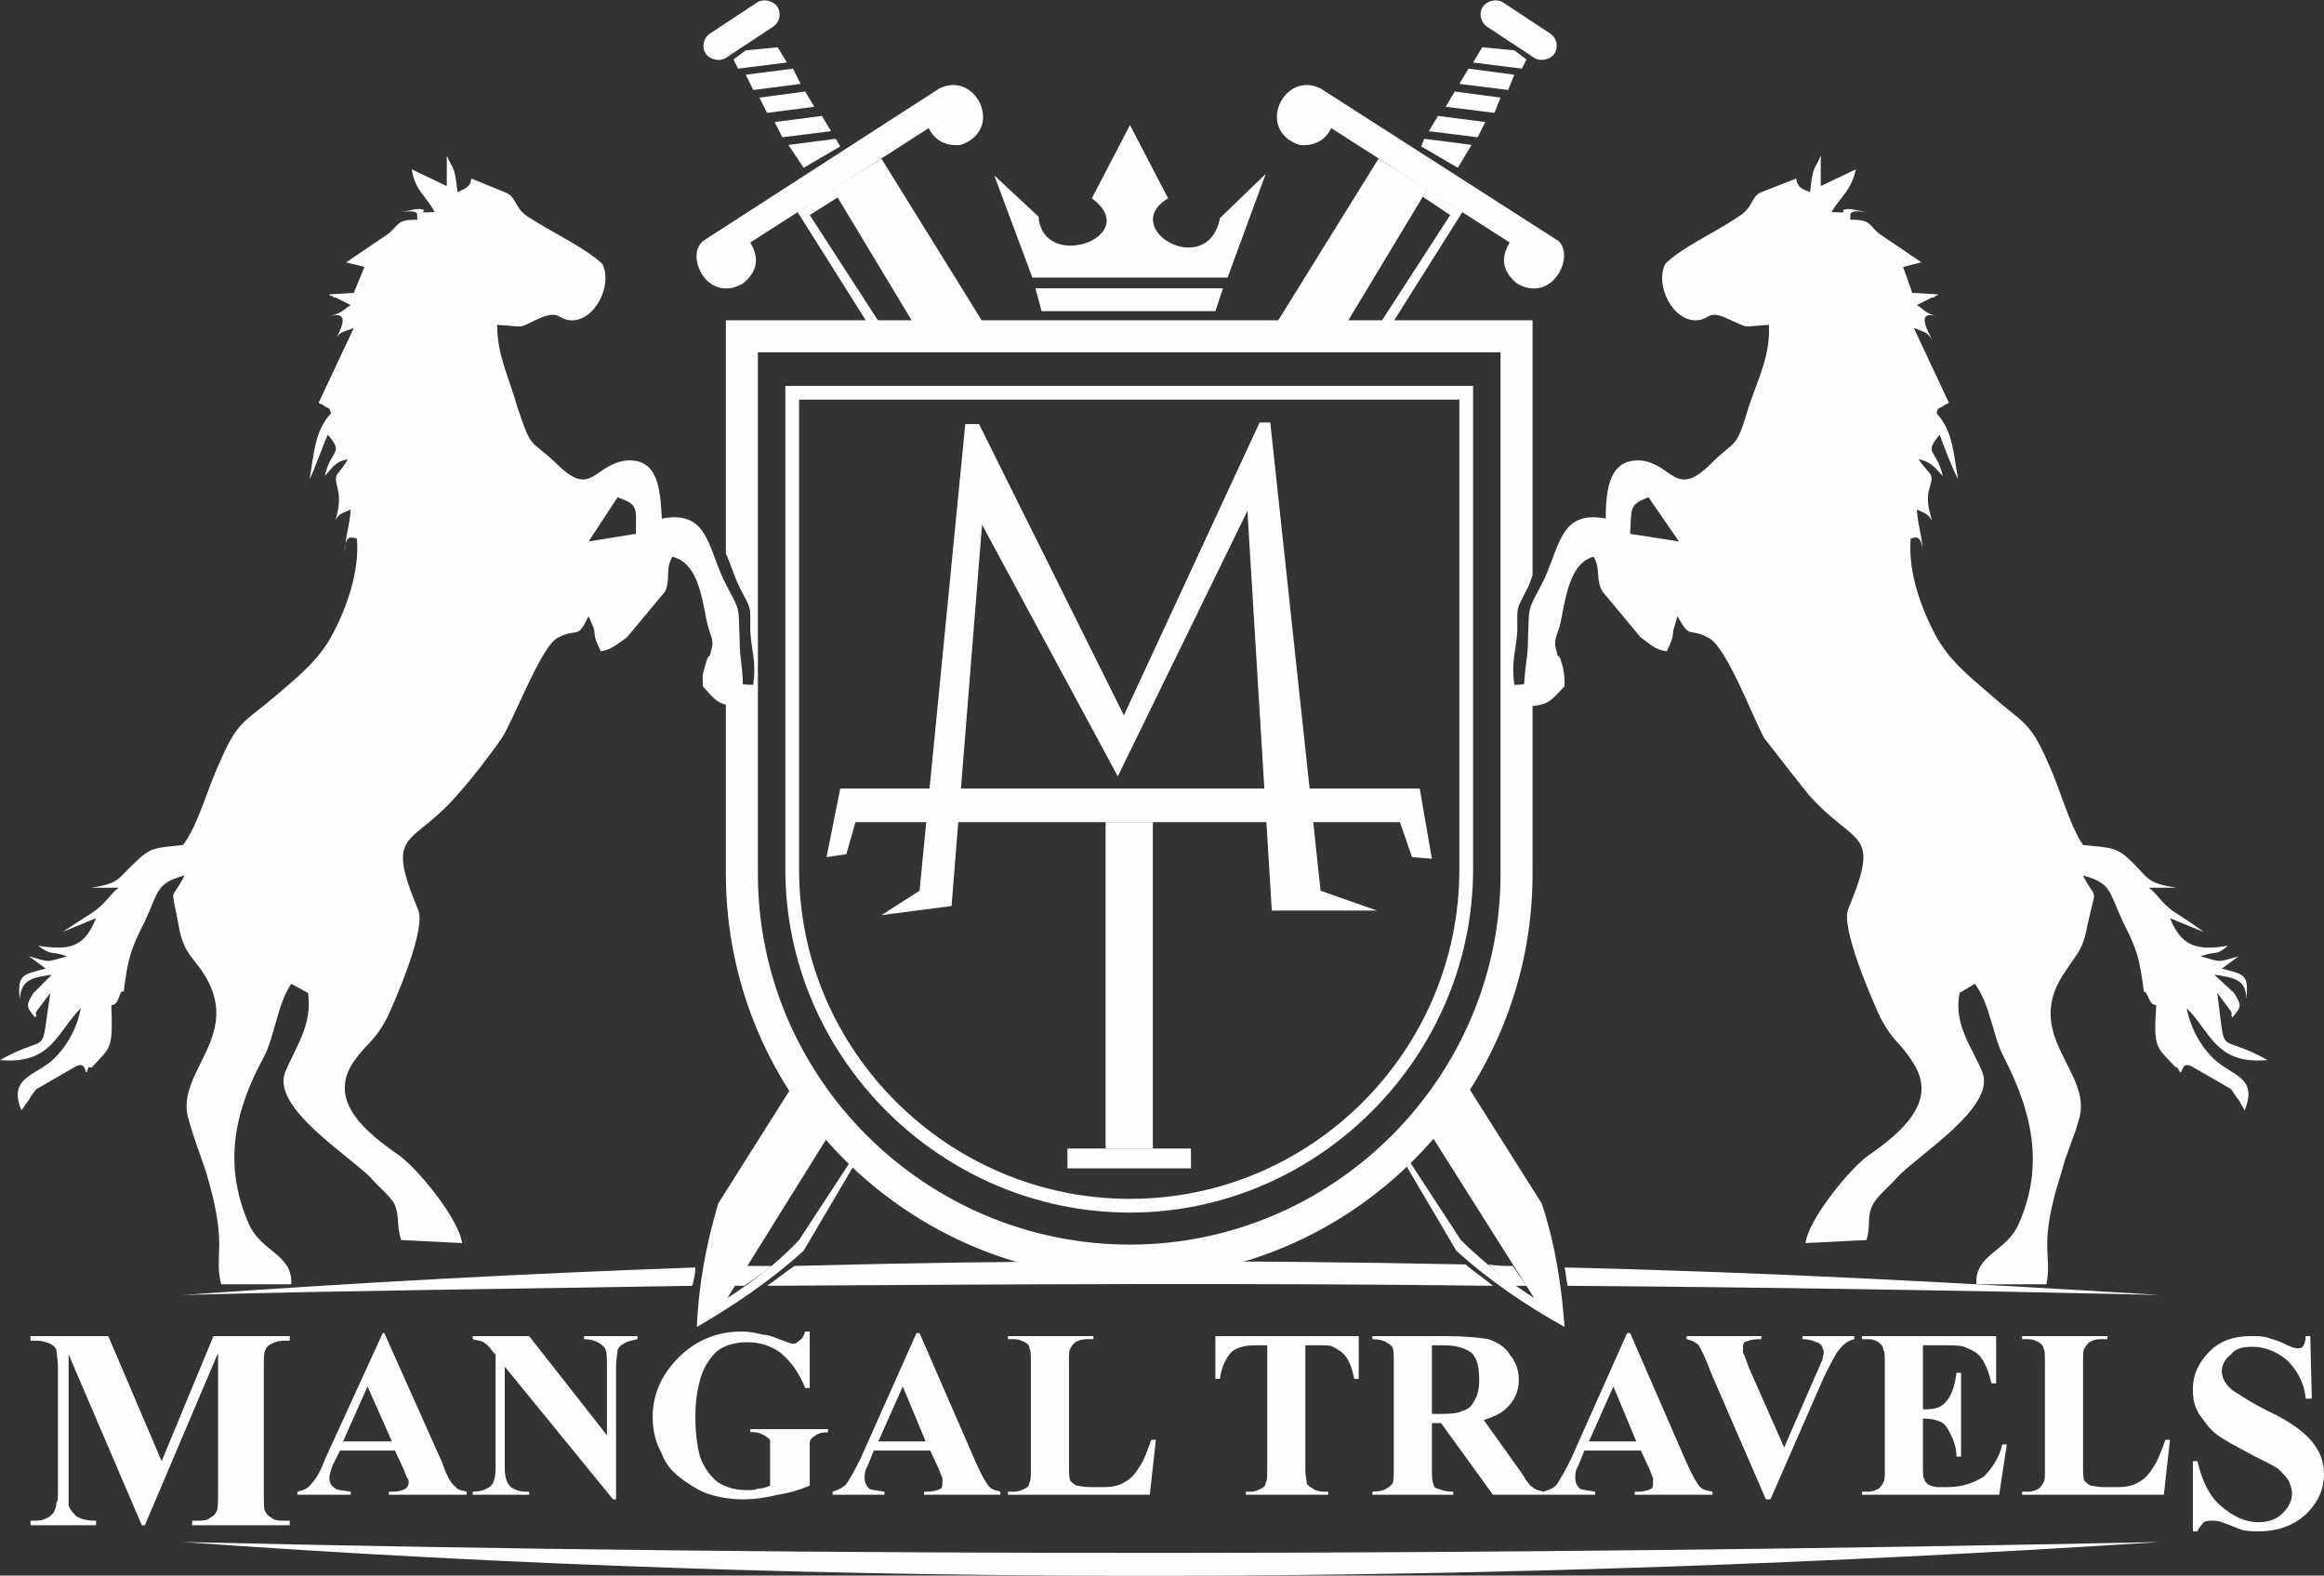 <?xml version="1.0" encoding="UTF-8"?>
<!DOCTYPE svg PUBLIC "-//W3C//DTD SVG 1.1//EN" "http://www.w3.org/Graphics/SVG/1.1/DTD/svg11.dtd">
<!-- Creator: CorelDRAW X7 -->
<svg xmlns="http://www.w3.org/2000/svg" xml:space="preserve" width="1.524in" height="1.033in" version="1.1" style="shape-rendering:geometricPrecision; text-rendering:geometricPrecision; image-rendering:optimizeQuality; fill-rule:evenodd; clip-rule:evenodd"
viewBox="0 0 1524 1033"
 xmlns:xlink="http://www.w3.org/1999/xlink">
 <rect x="0" y="0" width="1524" height="1033" fill="#333333" stroke="none"/>
 <defs>
  <style type="text/css">
   <![CDATA[
    .fil0 {fill:#FEFEFE}
    .fil1 {fill:#FEFEFE}
    .fil2 {fill:#FEFEFE;fill-rule:nonzero}
   ]]>
  </style>
 </defs>
 <g id="Layer_x0020_1">
  <g id="_742290944">
   <path class="fil0" d="M417 350c0,-17 2,-19 -12,-24l-19 29 31 -5zm-117 -224c4,-2 8,-3 9,-8 0,0 0,-1 0,-1l22 9c8,3 6,10 15,16 17,11 37,20 49,31 7,14 -5,38 -21,37 -9,-1 -7,-7 -21,-1 -15,7 -7,5 -27,4 0,20 8,35 13,53 10,30 8,21 26,38 23,23 24,1 45,-2 21,-2 23,17 24,38 31,-6 30,20 42,43 10,19 8,14 9,36 0,17 4,23 1,44 -15,0 -17,-4 -25,-13 0,-6 -1,-6 1,-12 3,-12 3,-5 4,-10l1 -4c1,-6 -2,-8 -4,-19 -3,-15 -6,-36 -22,-40 -5,8 -1,15 -5,23l-25 30c-6,4 -10,8 -17,9 -6,-12 -3,-11 -5,-16l-3 -7c-8,16 -6,7 -20,14 -11,5 -29,54 -37,66 -9,13 -20,27 -29,37 -30,35 -48,22 -26,75 6,12 -14,58 -20,71 -9,17 -13,16 -22,29 -18,26 9,47 29,61 12,8 40,42 42,58l-40 -2c-3,-10 -1,-15 -4,-23 -3,-6 -12,-13 -16,-18 -15,-15 -65,-46 -56,-69 7,-17 18,-31 15,-52l-11 -6c-9,13 -11,35 -18,48 -19,35 -27,70 -10,109 8,19 29,20 28,40l-46 0c-5,-21 5,-24 -10,-74 -4,-12 -8,-22 -11,-33 -11,-32 38,-56 8,-99 -8,-11 -12,-13 -15,-30 -5,-27 -5,-14 4,-32 -19,5 -17,11 -26,30 -9,18 -11,23 -14,47 0,0 0,-1 0,-1 0,0 -1,0 -1,0 -2,1 -2,9 -7,9 1,29 0,27 -13,41 -1,0 -2,-1 -2,0 -3,9 0,-5 -8,-1l-26 15c-1,1 -4,5 -5,7l-5 7c-8,-20 6,-22 18,-31 9,-7 18,-20 21,-36 -16,16 -19,37 -53,34 34,-19 26,1 33,-44l-9 12c-2,5 2,0 -1,4 -6,-7 -6,-8 -1,-16l12 -12c-13,2 -20,3 -21,16 -2,-17 3,-16 17,-20l-11 -8c15,4 10,4 25,0 -11,-4 -10,0 -19,-7 23,4 31,-1 38,-18l-22 9c6,-4 14,-9 20,-13 9,-6 12,-13 17,-16l-18 0c19,-3 17,-6 28,-16 11,-11 14,-10 32,-12 10,-13 16,-37 24,-54 12,-28 16,-26 37,-44 14,-12 28,-23 37,-40 9,-17 18,-41 16,-63 -2,0 -8,-4 -8,9 1,-14 3,-15 4,-28 -6,3 -7,2 -10,7 6,-20 -2,-23 1,-30 0,0 6,-7 7,-10 -9,2 -10,6 -15,11 4,-18 13,-14 2,-27 -3,6 -9,24 -12,29 3,-16 3,-31 14,-43 -1,-5 -1,-2 -6,-6 0,0 -1,0 -2,-1l23 -49c-8,3 -10,3 -12,8 2,-5 11,-19 -3,-16 8,-2 8,-4 13,-7l-10 -5c-1,0 -2,0 -2,-1 -1,0 -2,0 -2,-1l16 -1 7 -17 -12 -3 28 -19c7,-6 5,-9 19,-9 -2,-2 4,-7 -11,-5 6,-1 9,-2 12,-2 9,1 -6,3 10,2 -5,-10 -13,-14 -15,-28l23 11 0 -20c4,10 5,5 7,24z"/>
   <path class="fil0" d="M1069 350c1,-17 -1,-19 12,-24l20 29 -32 -5zm118 -224c-5,-2 -8,-3 -9,-8 0,0 0,-1 0,-1l-23 9c-7,3 -5,10 -15,16 -16,11 -37,20 -48,31 -7,14 5,38 21,37 9,-1 7,-7 20,-1 16,7 8,5 27,4 1,20 -7,35 -13,53 -9,30 -8,21 -25,38 -23,23 -25,1 -45,-2 -21,-2 -24,17 -24,38 -31,-6 -30,20 -42,43 -10,19 -8,14 -9,36 0,17 -4,23 -2,44 16,0 17,-4 26,-13 0,-6 0,-6 -1,-12 -3,-12 -3,-5 -4,-10l-1 -4c-1,-6 2,-8 4,-19 3,-15 6,-36 21,-40 5,8 1,15 6,23l25 30c6,4 9,8 17,9 6,-12 3,-11 5,-16l2 -7c9,16 7,7 20,14 12,5 30,54 37,66 10,13 21,27 29,37 31,35 48,22 26,75 -5,12 15,58 21,71 9,17 13,16 21,29 18,26 -8,47 -28,61 -12,8 -40,42 -42,58l40 -2c3,-10 0,-15 4,-23 3,-6 12,-13 16,-18 14,-15 65,-46 56,-69 -7,-17 -19,-31 -15,-52l10 -6c10,13 12,35 19,48 18,35 27,70 10,109 -8,19 -29,20 -28,40l46 0c4,-21 -6,-24 10,-74 3,-12 8,-22 11,-33 11,-32 -39,-56 -8,-99 7,-11 11,-13 14,-30 6,-27 6,-14 -3,-32 19,5 17,11 26,30 9,18 11,23 14,47 0,0 0,-1 0,-1 0,0 0,0 0,0 3,1 3,9 8,9 -2,29 0,27 13,41 1,0 1,-1 1,0 4,9 1,-5 9,-1l26 15c1,1 3,5 5,7l4 7c8,-20 -5,-22 -17,-31 -9,-7 -18,-20 -21,-36 16,16 19,37 53,34 -34,-19 -27,1 -33,-44l9 12c2,5 -2,0 1,4 6,-7 6,-8 1,-16l-13 -12c13,2 21,3 21,16 2,-17 -2,-16 -16,-20l11 -8c-15,4 -10,4 -25,0 11,-4 10,0 18,-7 -22,4 -31,-1 -38,-18l22 9c-5,-4 -13,-9 -19,-13 -9,-6 -12,-13 -17,-16l18 0c-19,-3 -18,-6 -28,-16 -11,-11 -14,-10 -33,-12 -9,-13 -15,-37 -23,-54 -12,-28 -17,-26 -37,-44 -14,-12 -28,-23 -37,-40 -9,-17 -18,-41 -16,-63 2,0 7,-4 8,9 -1,-14 -3,-15 -4,-28 6,3 6,2 10,7 -7,-20 2,-23 -1,-30 0,0 -6,-7 -8,-10 9,2 11,6 16,11 -4,-18 -13,-14 -2,-27 2,6 9,24 12,29 -3,-16 -3,-31 -14,-43 1,-5 1,-2 6,-6 0,0 1,0 2,-1l-23 -49c8,3 9,3 12,8 -2,-5 -11,-19 2,-16 -7,-2 -7,-4 -12,-7l10 -5c1,0 2,0 2,-1 1,0 1,0 2,-1l-17 -1 -6 -17 12 -3 -28 -19c-7,-6 -5,-9 -19,-9 2,-2 -4,-7 11,-5 -6,-1 -10,-2 -12,-2 -9,1 5,3 -11,2 6,-10 13,-14 16,-28l-23 11 0 -20c-4,10 -5,5 -7,24z"/>
   <path class="fil0" d="M476 210l529 0 0 167c-1,3 -2,6 -3,8 -8,16 -7,11 -7,29 -1,14 -4,19 -2,35 6,0 10,-1 12,-2l0 126c0,146 -119,265 -264,265l0 0c-146,0 -265,-119 -265,-265l0 -131c5,5 7,7 18,7 2,-16 -1,-21 -2,-35 0,-18 1,-13 -7,-29 -4,-8 -6,-16 -9,-22l0 -153zm0 213l0 -15c1,4 2,6 2,10l-1 3c-1,2 -1,2 -1,2zm21 -192l0 342c0,134 110,243 244,243 133,0 243,-109 243,-243l0 -342 -487 0z"/>
   <path class="fil0" d="M515 253l0 317c0,123 102,225 226,225 123,0 225,-102 225,-225l0 -317 -451 0zm9 9l0 308c0,119 98,216 217,216 119,0 216,-97 216,-216l0 -308 -433 0z"/>
   <g>
    <polygon class="fil0" points="679,189 802,189 797,204 683,204 "/>
    <path class="fil0" d="M652 115l25 67 128 0 25 -68 -30 29c-8,41 -67,7 -34,-13l-25 -48 -25 48c34,25 -32,49 -35,12l-29 -27z"/>
   </g>
   <g>
    <polygon class="fil0" points="733,509 644,344 624,594 578,600 603,584 633,278 642,278 737,469 826,277 833,277 866,584 903,597 834,597 818,335 "/>
    <g>
     <polygon class="fil0" points="551,517 931,517 939,563 926,562 918,539 561,539 555,560 542,562 "/>
     <polygon class="fil0" points="725,539 726,539 756,539 756,753 725,753 "/>
     <polygon class="fil0" points="700,753 781,753 781,766 700,766 "/>
    </g>
   </g>
   <path class="fil1" d="M120 849c114,-8 223,-14 336,-18 0,4 -1,8 -2,12 -113,2 -221,3 -334,6zm369 -19c6,0 11,0 17,0 -6,5 -12,9 -18,13l-7 0 8 -13zm32 0c149,-4 290,-4 440,-1 6,5 12,9 18,14 -162,-2 -314,-1 -476,0 6,-4 12,-9 18,-13zm455 -1c6,1 11,1 16,1l9 13 -8 0c-6,-4 -11,-9 -17,-14zm50 2c131,3 259,10 390,18 -131,-3 -257,-5 -388,-6 -1,-4 -1,-8 -2,-12z"/>
   <g>
    <g>
     <polygon class="fil0" points="546,124 578,104 645,212 599,212 "/>
     <path class="fil0" d="M461 158l155 -100c24,-12 43,27 14,37 -10,1 -17,-3 -21,-11l-117 75c6,10 5,19 -5,27 -23,13 -38,-18 -26,-28z"/>
     <polygon class="fil0" points="546,124 550,129 531,141 577,212 569,212 523,139 "/>
     <rect class="fil0" transform="matrix(0.259 -0.171 0.171 0.259 457.605 27.282)" width="180.843" height="61.378" rx="31" ry="31"/>
     <polygon class="fil0" points="484,45 481,39 489,33 510,31 516,41 "/>
     <polygon class="fil0" points="489,49 520,45 525,55 494,59 "/>
     <polygon class="fil0" points="498,64 528,60 534,70 503,74 "/>
     <polygon class="fil0" points="508,80 539,76 545,86 513,90 "/>
     <polygon class="fil0" points="517,95 548,91 551,96 527,110 "/>
     <path class="fil0" d="M963 713c-6,11 -15,22 -24,32l67 106c-17,-11 -33,-23 -48,-38l-34 -52 -2 3 33 56c22,20 46,36 71,50 -2,-27 -6,-54 -15,-81l-48 -76z"/>
    </g>
    <g>
     <polygon class="fil0" points="936,124 904,104 837,212 883,212 "/>
     <path class="fil0" d="M1022 158l-156 -100c-24,-12 -43,27 -14,37 10,1 17,-3 21,-11l117 75c-6,10 -5,19 5,27 23,13 38,-18 27,-28z"/>
     <polygon class="fil0" points="936,124 933,129 951,141 905,212 913,212 959,139 "/>
     <rect class="fil0" transform="matrix(-0.259 -0.171 -0.171 0.259 1024.56 27.282)" width="180.843" height="61.378" rx="31" ry="31"/>
     <polygon class="fil0" points="998,45 1001,39 993,33 972,31 966,41 "/>
     <polygon class="fil0" points="993,49 963,45 957,55 989,59 "/>
     <polygon class="fil0" points="984,64 954,60 948,70 980,74 "/>
     <polygon class="fil0" points="974,80 943,76 937,86 969,90 "/>
     <polygon class="fil0" points="965,95 934,91 932,96 956,110 "/>
     <path class="fil0" d="M519 713c7,11 15,22 24,32l-66 106c17,-11 33,-23 47,-38l34 -52 2 3 -33 56c-22,20 -46,36 -70,50 1,-27 6,-54 14,-81l48 -76z"/>
    </g>
   </g>
   <path class="fil2" d="M106 958l34 -82 50 0 0 3 -4 0c-3,0 -6,1 -8,2 -2,1 -3,2 -4,4 -1,2 -1,6 -1,12l0 82c0,7 0,11 1,12 1,2 2,3 4,4 2,2 5,2 8,2l4 0 0 3 -64 0 0 -3 4 0c3,0 6,0 8,-2 2,-1 3,-2 4,-4 1,-2 1,-6 1,-12l0 -92 -48 113 -2 0 -48 -112 0 87c0,7 0,10 0,12 1,3 3,5 5,7 3,2 7,3 13,3l0 3 -43 0 0 -3 1 0c3,0 6,0 8,-1 3,-1 4,-2 6,-4 1,-2 2,-4 2,-7 1,0 1,-4 1,-9l0 -79c0,-6 -1,-10 -1,-12 -1,-2 -2,-3 -4,-4 -3,-1 -5,-2 -9,-2l-4 0 0 -3 51 0 35 82z"/>
   <path class="fil2" d="M259 951l-36 0 -5 10c-1,3 -2,6 -2,8 0,3 1,5 4,7 1,1 4,1 10,2l0 2 -35 0 0 -2c4,-1 7,-2 9,-5 3,-3 6,-8 9,-16l38 -83 1 0 38 85c3,9 6,14 9,16 1,2 4,2 7,3l0 2 -51 0 0 -2 3 0c4,0 6,-1 8,-2 1,-1 2,-2 2,-4 0,-1 0,-2 -1,-3 0,0 -1,-2 -2,-5l-6 -13zm-2 -6l-16 -36 -16 36 32 0z"/>
   <path class="fil2" d="M347 876l51 65 0 -45c0,-7 0,-11 -2,-13 -3,-3 -7,-5 -13,-5l0 -2 35 0 0 2c-5,1 -8,2 -9,3 -2,1 -3,2 -4,4 0,2 -1,6 -1,11l0 87 -2 0 -71 -87 0 66c0,6 1,10 4,13 3,2 6,3 10,3l2 0 0 2 -37 0 0 -2c6,0 10,-2 12,-4 2,-2 3,-6 3,-12l0 -74 -2 -2c-2,-3 -4,-5 -6,-6 -1,-1 -4,-1 -7,-2l0 -2 37 0z"/>
   <path class="fil2" d="M531 873l0 37 -3 0c-4,-10 -9,-17 -16,-23 -7,-5 -14,-7 -22,-7 -8,0 -15,2 -20,6 -5,5 -9,11 -11,19 -2,7 -3,15 -3,24 0,10 1,18 3,26 3,8 7,13 12,17 5,3 11,5 19,5 2,0 5,0 7,-1 3,0 6,-1 8,-2l0 -22c0,-4 0,-7 0,-8 -1,-1 -2,-2 -4,-3 -2,-1 -4,-2 -6,-2l-3 0 0 -2 51 0 0 2c-4,0 -7,1 -8,2 -2,1 -3,2 -4,4 0,1 0,3 0,7l0 22c-7,3 -14,5 -21,6 -8,2 -15,3 -23,3 -10,0 -18,-2 -24,-4 -7,-3 -13,-7 -18,-11 -5,-4 -9,-9 -11,-15 -4,-7 -6,-15 -6,-24 0,-15 6,-28 17,-39 11,-11 25,-17 41,-17 6,0 10,1 14,2 3,0 6,1 11,3 5,2 8,3 9,3 2,0 3,-1 4,-2 2,-1 3,-3 4,-6l3 0z"/>
   <path class="fil2" d="M610 951l-37 0 -4 10c-2,3 -2,6 -2,8 0,3 1,5 3,7 1,1 5,1 10,2l0 2 -34 0 0 -2c3,-1 6,-2 9,-5 2,-3 5,-8 9,-16l37 -83 2 0 37 85c4,9 7,14 9,16 2,2 4,2 7,3l0 2 -50 0 0 -2 2 0c4,0 7,-1 9,-2 1,-1 1,-2 1,-4 0,-1 0,-2 0,-3 0,0 -1,-2 -2,-5l-6 -13zm-3 -6l-15 -36 -16 36 31 0z"/>
   <path class="fil2" d="M758 944l-4 36 -93 0 0 -2 4 0c3,0 5,-1 7,-2 2,-1 3,-2 3,-4 1,-1 1,-4 1,-9l0 -69c0,-6 0,-9 -1,-10 0,-2 -1,-3 -3,-4 -2,-1 -4,-2 -7,-2l-4 0 0 -2 56 0 0 2 -4 0c-4,0 -6,1 -8,2 -1,1 -2,2 -3,4 -1,1 -1,4 -1,10l0 66c0,6 0,9 1,11 1,1 2,2 4,3 1,0 4,1 9,1l9 0c5,0 10,-1 13,-3 4,-2 7,-5 10,-10 3,-4 5,-10 8,-18l3 0z"/>
   <path class="fil2" d="M891 876l0 28 -3 0c-1,-6 -3,-11 -5,-14 -2,-3 -5,-5 -9,-7 -1,-1 -5,-1 -10,-1l-8 0 0 81c0,5 1,8 1,10 1,1 2,2 4,3 1,1 4,2 7,2l3 0 0 2 -54 0 0 -2 3 0c3,0 5,-1 7,-2 2,-1 3,-2 3,-4 1,-1 1,-4 1,-9l0 -81 -7 0c-7,0 -12,1 -16,4 -4,4 -7,10 -8,18l-3 0 0 -28 94 0z"/>
   <path class="fil2" d="M939 933l0 29c0,6 0,9 1,11 0,1 1,3 3,3 2,1 5,2 10,2l0 2 -53 0 0 -2c4,0 8,-1 9,-2 2,-1 3,-2 4,-3 1,-2 1,-5 1,-11l0 -68c0,-6 0,-9 -1,-11 -1,-1 -2,-2 -4,-3 -1,-1 -5,-2 -9,-2l0 -2 48 0c13,0 22,1 28,2 6,2 11,5 14,10 4,5 6,10 6,17 0,7 -3,14 -9,19 -3,3 -8,5 -14,7l25 35c3,5 5,8 7,9 2,2 4,2 7,3l0 2 -33 0 -34 -47 -6 0zm0 -51l0 45 4 0c7,0 12,0 16,-2 4,-1 6,-3 8,-7 2,-3 3,-8 3,-13 0,-8 -1,-14 -5,-18 -4,-3 -10,-5 -18,-5l-8 0z"/>
   <path class="fil2" d="M1076 951l-37 0 -4 10c-2,3 -2,6 -2,8 0,3 1,5 3,7 2,1 5,1 10,2l0 2 -34 0 0 -2c3,-1 7,-2 9,-5 2,-3 5,-8 9,-16l37 -83 2 0 37 85c4,9 7,14 9,16 2,2 4,2 8,3l0 2 -51 0 0 -2 2 0c4,0 7,-1 9,-2 1,-1 1,-2 1,-4 0,-1 0,-2 0,-3 0,0 -1,-2 -2,-5l-6 -13zm-3 -6l-15 -36 -16 36 31 0z"/>
   <path class="fil2" d="M1216 876l0 2c-4,1 -7,3 -10,7 -2,2 -5,8 -10,18l-35 80 -3 0 -36 -83c-4,-11 -7,-16 -8,-18 -2,-2 -4,-3 -8,-4l0 -2 49 0 0 2 -1 0c-5,0 -8,1 -10,2 -1,1 -1,2 -1,4 0,1 0,2 0,3 1,1 2,5 4,10l23 52 20 -46c3,-6 4,-10 5,-11 0,-2 1,-4 1,-5 0,-2 -1,-3 -1,-4 -1,-2 -3,-3 -4,-3 -2,-1 -5,-2 -9,-2l0 -2 34 0z"/>
   <path class="fil2" d="M1261 882l0 42 2 0c7,0 11,-2 14,-6 3,-4 5,-10 6,-18l3 0 0 55 -3 0c0,-6 -2,-11 -4,-15 -2,-4 -4,-7 -7,-8 -2,-1 -6,-2 -11,-2l0 30c0,5 0,9 1,10 0,1 1,2 2,3 2,1 4,2 7,2l6 0c10,0 18,-3 24,-7 5,-5 10,-12 12,-21l3 0 -5 33 -90 0 0 -2 4 0c3,0 5,-1 7,-2 1,-1 2,-2 3,-4 1,-1 1,-4 1,-9l0 -69c0,-5 0,-8 -1,-9 0,-2 -1,-3 -2,-4 -2,-2 -5,-3 -8,-3l-4 0 0 -2 88 0 0 31 -3 0c-2,-8 -4,-13 -7,-17 -2,-3 -6,-5 -11,-7 -3,-1 -8,-1 -16,-1l-11 0z"/>
   <path class="fil2" d="M1423 944l-4 36 -93 0 0 -2 4 0c3,0 5,-1 7,-2 1,-1 2,-2 3,-4 1,-1 1,-4 1,-9l0 -69c0,-6 0,-9 -1,-10 0,-2 -2,-3 -3,-4 -2,-1 -4,-2 -7,-2l-4 0 0 -2 56 0 0 2 -5 0c-3,0 -5,1 -7,2 -1,1 -2,2 -3,4 -1,1 -1,4 -1,10l0 66c0,6 0,9 1,11 1,1 2,2 4,3 1,0 4,1 9,1l9 0c5,0 10,-1 13,-3 4,-2 7,-5 10,-10 3,-4 5,-10 8,-18l3 0z"/>
   <path class="fil2" d="M1515 876l1 41 -4 0c-1,-11 -6,-19 -12,-25 -7,-6 -15,-9 -23,-9 -6,0 -11,1 -14,5 -4,3 -6,7 -6,11 0,3 1,5 2,7 2,3 5,6 9,8 3,2 9,6 19,11 15,7 24,14 29,20 5,6 8,13 8,21 0,11 -4,19 -12,27 -8,7 -18,11 -31,11 -3,0 -7,0 -11,-1 -3,-1 -7,-3 -13,-5 -2,-1 -5,-1 -7,-1 -1,0 -3,0 -5,1 -1,2 -3,3 -4,6l-3 0 0 -46 3 0c3,13 8,23 15,29 8,7 16,11 25,11 7,0 12,-2 16,-6 4,-4 6,-8 6,-13 0,-3 -1,-5 -2,-8 -2,-3 -4,-5 -7,-8 -3,-2 -9,-5 -17,-9 -11,-6 -19,-10 -24,-14 -5,-4 -8,-9 -11,-13 -3,-5 -4,-10 -4,-16 0,-10 4,-18 11,-25 7,-7 16,-10 27,-10 4,0 8,0 11,1 3,1 7,2 11,4 4,2 7,3 8,3 2,0 3,0 4,-1 1,-1 2,-4 2,-7l3 0z"/>
   <path class="fil1" d="M120 1011c432,31 864,28 1296,0 -433,9 -865,10 -1296,0z"/>
  </g>
 </g>
</svg>
